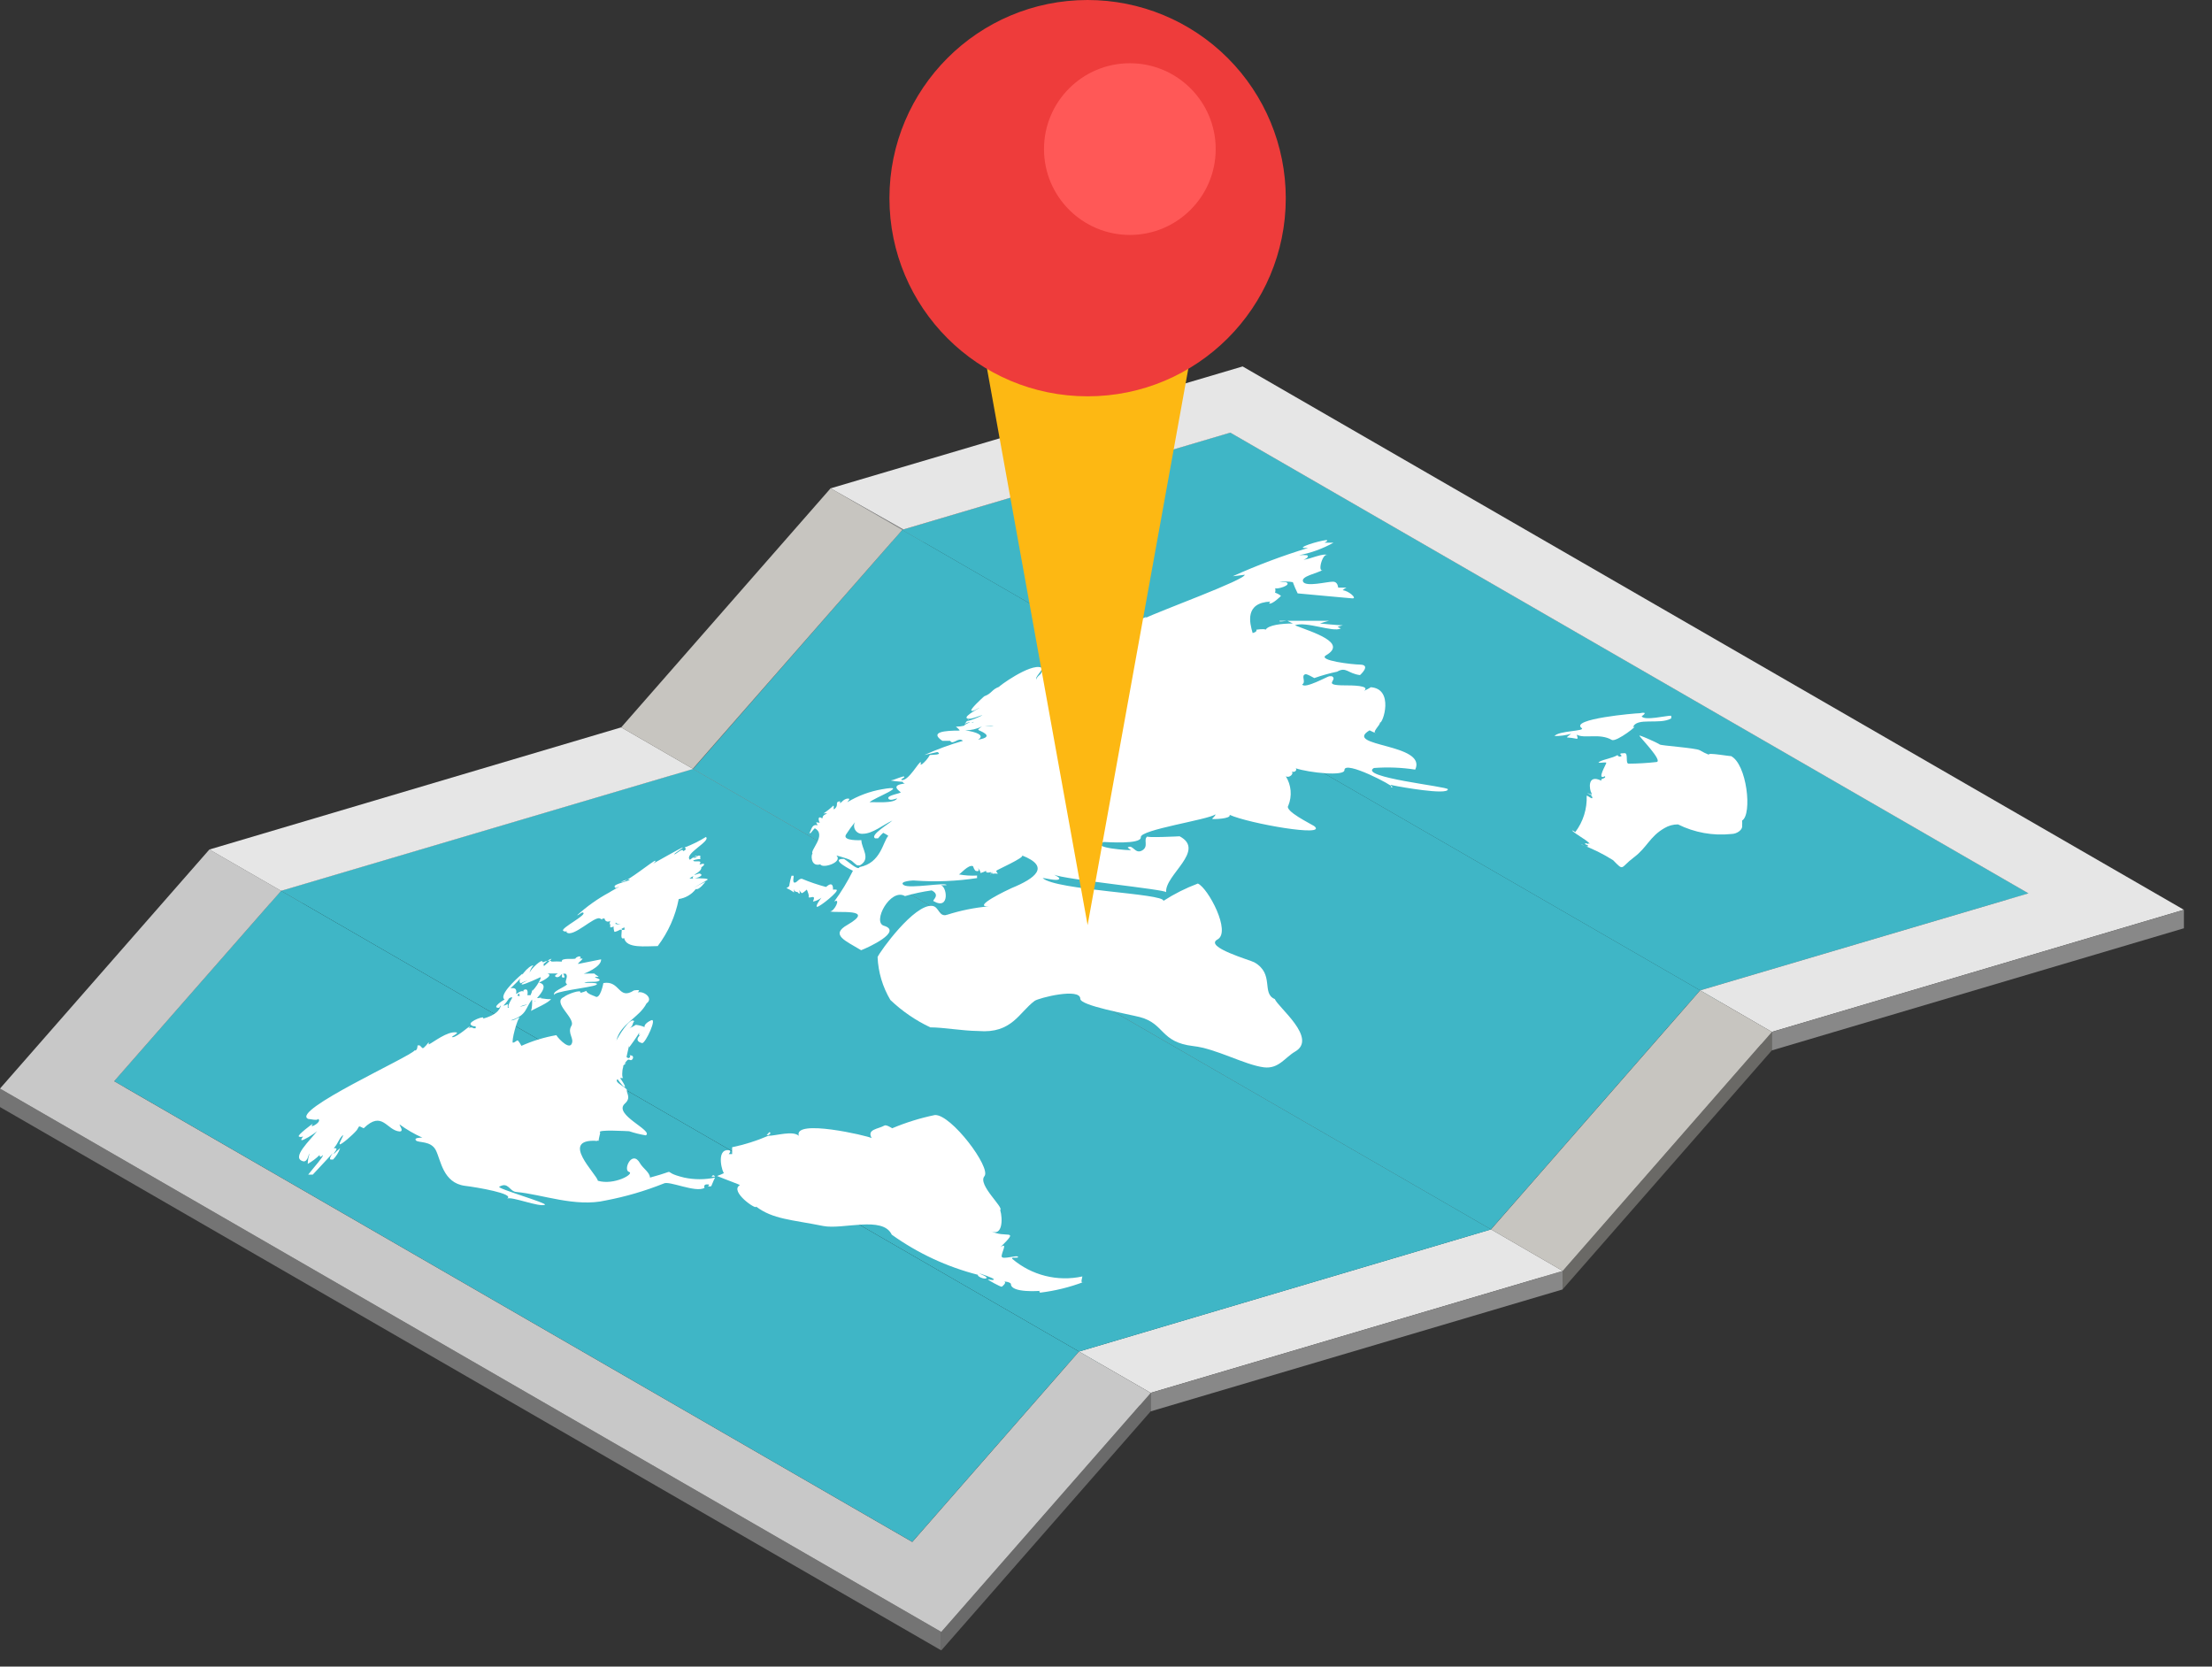 <?xml version="1.0" encoding="UTF-8"?>
<svg width="73px" height="55px" viewBox="0 0 73 55" version="1.1" xmlns="http://www.w3.org/2000/svg" xmlns:xlink="http://www.w3.org/1999/xlink">
    <rect x="0" y="0" width="73" height="55" fill="#333333" stroke="none"/>
    <title>A72BDD32-8FFD-4400-B892-5828F1863730</title>
    <g id="web" stroke="none" stroke-width="1" fill="none" fill-rule="evenodd">
        <g id="home-v4" transform="translate(-310, -2137)" fill-rule="nonzero">
            <g id="Recurso-map" transform="translate(310, 2137)">
                <g id="Group" transform="translate(6.781, 12.055)">
                    <polygon id="Path" fill="#868686" points="23.032 5.417 23.032 6.027 20.629 4.671 20.629 4.061"></polygon>
                    <polygon id="Path" fill="#888888" points="33.821 2.223 33.821 2.833 23.032 6.027 23.032 5.417"></polygon>
                    <polygon id="Path" fill="#6A6966" points="22.995 5.432 22.995 6.042 16.086 13.923 16.086 13.313"></polygon>
                    <polygon id="Path" fill="#74736F" points="16.093 13.321 16.086 13.923 13.72 12.56 13.72 11.949"></polygon>
                    <polygon id="Path" fill="#555552" points="22.995 5.432 22.995 6.042 16.086 13.923 16.093 13.321"></polygon>
                    <polygon id="Path" fill="#868686" points="60.161 17.427 60.161 18.037 33.821 2.833 33.821 2.223"></polygon>
                    <polygon id="Path" fill="#868686" points="2.494 17.344 2.494 17.954 0.128 16.59 0.128 15.98"></polygon>
                    <polygon id="Path" fill="#888888" points="16.093 13.321 16.086 13.923 2.494 17.954 2.494 17.344"></polygon>
                    <polygon id="Path" fill="#74736F" points="42.425 28.517 42.418 29.127 16.086 13.923 16.093 13.321"></polygon>
                    <polygon id="Path" fill="#1D555D" points="42.425 28.517 42.418 29.127 16.086 13.923 16.093 13.321"></polygon>
                    <polygon id="Path" fill="#246973" points="49.327 20.629 49.327 21.239 22.995 6.042 22.995 5.432"></polygon>
                    <polygon id="Path" fill="#3FB6C6" points="49.327 20.629 42.425 28.517 16.093 13.321 22.995 5.432"></polygon>
                    <polygon id="Path" fill="#1B4E55" points="49.327 20.629 49.327 21.239 42.418 29.127 42.425 28.517"></polygon>
                    <polygon id="Path" fill="#74736F" points="44.791 29.888 44.784 30.499 42.418 29.127 42.425 28.517"></polygon>
                    <polygon id="Path" fill="#256B75" points="42.425 28.517 42.418 29.127 28.826 33.158 28.826 32.548"></polygon>
                    <polygon id="Path" fill="#E6E6E6" points="42.425 28.517 44.791 29.888 31.192 33.912 28.826 32.548"></polygon>
                    <polygon id="Path" fill="#3FB6C6" points="42.425 28.517 28.826 32.548 2.494 17.344 16.093 13.321"></polygon>
                    <polygon id="Path" fill="#E6E6E6" points="0.128 15.98 13.72 11.949 16.093 13.321 2.494 17.344"></polygon>
                    <polygon id="Path" fill="#256B75" points="60.161 17.427 60.161 18.037 49.327 21.239 49.327 20.629"></polygon>
                    <polygon id="Path" fill="#3FB6C6" points="60.161 17.427 49.327 20.629 22.995 5.432 33.821 2.223"></polygon>
                    <polygon id="Path" fill="#E6E6E6" points="65.292 17.969 51.692 22 49.327 20.629 60.161 17.427 33.821 2.223 23.032 5.417 20.629 4.061 34.228 0.038"></polygon>
                    <polygon id="Path" fill="#868686" points="51.692 22 51.692 22.61 49.327 21.239 49.327 20.629"></polygon>
                    <polygon id="Path" fill="#888888" points="65.292 17.969 65.292 18.579 51.692 22.61 51.692 22"></polygon>
                    <polygon id="Path" fill="#6A6966" points="51.692 22 51.692 22.61 44.784 30.499 44.791 29.888"></polygon>
                    <polygon id="Path" fill="#C7C5C0" points="51.692 22 44.791 29.888 42.425 28.517 16.093 13.321 13.72 11.949 20.629 4.061 22.995 5.432 16.086 13.313 42.425 28.517 49.327 20.629"></polygon>
                    <polygon id="Path" fill="#246973" points="28.826 32.548 28.826 33.158 2.494 17.954 2.494 17.344"></polygon>
                    <polygon id="Path" fill="#888888" points="44.791 29.888 44.784 30.499 31.192 34.522 31.192 33.912"></polygon>
                    <polygon id="Path" fill="#868686" points="31.192 33.912 31.192 34.522 28.826 33.158 28.826 32.548"></polygon>
                </g>
                <g id="Group" transform="translate(0, 27.877)">
                    <polygon id="Path" fill="#6A6A6A" points="9.275 1.522 9.275 2.132 3.767 8.416 3.767 7.805"></polygon>
                    <polygon id="Path" fill="#3FB6C6" points="35.607 16.726 30.107 23.01 3.767 7.805 9.275 1.522"></polygon>
                    <polygon id="Path" fill="#1B4E55" points="35.607 16.726 35.607 17.336 30.107 23.62 30.107 23.01"></polygon>
                    <polygon id="Path" fill="#1D555D" points="30.107 23.01 30.107 23.62 3.767 8.416 3.767 7.805"></polygon>
                    <polygon id="Path" fill="#747474" points="31.064 25.978 31.064 26.588 0 8.657 0 8.047"></polygon>
                    <polygon id="Path" fill="#6A6A6A" points="37.973 18.09 37.973 18.7 31.064 26.588 31.064 25.978"></polygon>
                    <polygon id="Path" fill="#C8C8C8" points="37.973 18.09 31.064 25.978 0 8.047 6.909 0.158 9.275 1.522 3.767 7.805 30.107 23.01 35.607 16.726"></polygon>
                </g>
                <path d="M25.39,37.362 C25.39,37.362 25.315,37.445 25.3,37.46 L25.353,37.46 C25.428,37.423 25.451,37.385 25.39,37.362 Z" id="Path" fill="#FFFFFF"></path>
                <path d="M24.147,37.829 C24.147,37.829 24.147,37.829 24.147,37.829 C24.147,37.829 24.155,37.822 24.147,37.829 Z" id="Path" fill="#FFFFFF"></path>
                <path d="M23.484,38.832 L23.642,38.832 L23.597,38.832 C23.552,38.756 23.514,38.786 23.484,38.832 Z" id="Path" fill="#FFFFFF"></path>
                <path d="M21.043,32.751 C21.043,32.751 21.096,32.706 21.088,32.684 C21.081,32.661 20.923,32.684 20.923,32.684 C20.403,33.023 20.471,32.345 19.913,32.442 C19.913,32.442 19.808,33.015 19.634,32.879 C19.634,32.879 19.34,32.782 19.355,32.699 C19.29,32.727 19.222,32.75 19.152,32.766 C19.22,32.623 18.692,32.819 18.61,32.902 C18.203,33.083 19.009,33.603 18.858,33.851 C18.708,34.1 18.971,34.273 18.858,34.462 C18.745,34.65 18.323,34.153 18.368,34.16 C17.968,34.229 17.578,34.348 17.208,34.514 C17.208,34.514 17.11,34.334 17.08,34.334 C17.05,34.334 16.997,34.401 16.929,34.409 C16.862,34.416 17.073,33.565 17.163,33.58 C17.058,33.58 16.975,33.686 16.862,33.671 C17.404,33.497 17.329,33.264 17.562,32.985 C17.562,33.121 17.562,33.256 17.525,33.362 C17.585,33.316 18.173,33.068 18.188,32.955 C18.188,33.023 17.69,32.887 17.623,32.955 C17.555,33.023 17.698,33.023 17.668,33.045 C17.638,33.068 17.668,32.97 17.57,33 C17.472,33.03 17.57,33 17.532,33 C17.495,33 17.743,33 17.841,32.947 C17.939,32.895 17.721,32.947 17.713,32.947 C17.705,32.947 18.173,32.503 17.788,32.427 C17.788,32.427 18.308,32.194 18.067,32.126 C18.173,32.126 18.353,32.126 18.399,32.126 C18.444,32.126 18.248,32.194 18.346,32.239 C18.444,32.284 18.527,32.156 18.542,32.141 C18.557,32.126 18.542,32.239 18.542,32.247 C18.708,32.314 18.587,32.141 18.587,32.134 C18.587,32.126 18.625,32.134 18.67,32.134 C18.783,32.247 18.587,32.405 18.715,32.48 C18.67,32.571 18.165,32.729 18.308,32.849 C18.158,32.721 19.514,32.593 19.672,32.503 C19.83,32.412 19.303,32.442 19.28,32.435 C19.401,32.367 19.679,32.435 19.77,32.367 C19.86,32.299 19.612,32.277 19.642,32.239 L19.642,32.239 C19.687,32.239 19.702,32.239 19.747,32.239 C19.792,32.239 19.612,32.149 19.627,32.134 C19.642,32.118 19.258,32.134 19.265,32.134 C19.273,32.134 19.853,31.915 19.838,31.659 L19.084,31.81 C19.032,31.81 19.25,31.651 19.22,31.636 C19.175,31.631 19.129,31.631 19.084,31.636 L19.084,31.636 C19.084,31.636 19.175,31.636 19.16,31.584 C19.145,31.531 19.009,31.584 18.994,31.629 C18.979,31.674 18.504,31.591 18.542,31.734 C18.431,31.727 18.321,31.727 18.21,31.734 C18.075,31.629 17.766,31.832 17.834,31.862 C17.901,31.892 18.082,31.644 18.203,31.644 C18.125,31.732 18.039,31.812 17.947,31.885 C17.947,31.885 17.947,31.757 17.886,31.719 C17.826,31.682 17.382,32.096 17.479,32.179 C17.577,32.262 17.585,32.179 17.608,32.179 L17.608,32.179 C17.329,32.292 17.562,31.862 17.608,31.862 C17.472,31.825 17.012,32.352 17.186,32.45 C17.26,32.409 17.338,32.376 17.419,32.352 C17.419,32.352 17.163,32.465 17.223,32.488 C17.284,32.51 17.841,32.247 17.841,32.247 L17.841,32.292 C17.776,32.443 17.684,32.58 17.57,32.699 C17.57,32.699 17.57,32.653 17.57,32.653 C17.558,32.719 17.538,32.782 17.51,32.842 L17.404,32.842 C17.404,32.842 17.464,32.571 17.276,32.676 L17.276,32.721 C17.193,32.668 17.05,32.804 17.035,32.804 C17.02,32.804 17.118,32.563 16.847,32.616 C16.922,32.54 17.284,32.224 17.238,32.134 C17.238,32.134 16.485,32.766 16.628,32.962 C16.673,33.038 16.832,32.925 16.854,32.917 C16.877,32.91 16.892,32.917 16.907,32.917 C16.922,32.917 16.711,33.211 16.801,33.256 L16.801,33.256 L16.756,33.256 C16.756,33.256 16.756,33.136 16.756,33.136 C16.756,33.136 16.651,33.188 16.613,33.188 C16.684,33.115 16.747,33.034 16.801,32.947 C16.764,32.879 16.274,33.203 16.395,33.249 C16.515,33.294 16.485,33.188 16.53,33.188 C16.477,33.354 16.349,33.505 15.935,33.618 C16.063,33.482 15.445,33.708 15.536,33.814 C15.626,33.919 15.732,33.814 15.694,33.934 L15.634,33.934 C15.582,33.898 15.512,33.898 15.46,33.934 C15.46,33.934 15.513,33.874 15.505,33.866 C15.498,33.859 15.091,34.213 14.948,34.228 C14.805,34.243 15.174,34.092 15.061,34.07 C14.76,34.025 14.308,34.394 14.149,34.469 C14.149,34.469 14.149,34.469 14.149,34.469 C14.149,34.469 14.149,34.394 14.149,34.394 C14.149,34.394 13.984,34.612 13.946,34.59 C13.908,34.567 13.871,34.507 13.848,34.499 L13.78,34.499 C13.78,34.499 13.78,34.688 13.682,34.665 C13.584,34.642 13.682,34.665 13.682,34.665 C13.554,34.868 9.568,36.662 10.171,36.925 C10.216,36.925 10.488,36.993 10.495,36.925 C10.616,36.993 10.397,37.136 10.322,37.159 C10.247,37.182 10.322,37.091 10.322,37.084 C10.322,37.076 9.795,37.468 9.862,37.505 C9.93,37.543 9.983,37.505 9.998,37.505 C10.013,37.505 9.915,37.603 9.953,37.626 C9.99,37.649 10.352,37.438 10.465,37.325 C10.269,37.603 9.561,38.229 10.021,38.327 C10.164,38.327 10.171,38.101 10.216,38.071 C10.179,38.18 10.158,38.294 10.156,38.41 C10.299,38.33 10.431,38.231 10.548,38.116 C10.548,38.229 10.608,38.161 10.661,38.116 C10.661,38.191 10.39,38.485 10.171,38.764 L10.322,38.764 C10.601,38.462 10.91,38.138 10.97,38.063 C11.03,37.988 10.819,38.259 10.917,38.266 L10.992,38.266 C11.096,38.159 11.176,38.031 11.226,37.89 C11.226,37.89 11.226,37.89 11.226,37.89 C11.152,37.951 11.081,38.016 11.015,38.086 C11.015,38.025 11.218,37.875 11.015,37.89 C11.166,37.732 11.181,37.573 11.324,37.453 C11.324,37.521 11.181,37.724 11.211,37.762 C11.241,37.799 11.64,37.46 11.776,37.295 L11.776,37.295 C11.776,37.295 11.829,37.204 11.844,37.182 C11.859,37.159 11.897,37.182 12.002,37.234 C12.62,36.632 12.755,37.302 13.185,37.34 C13.343,37.34 13.185,37.151 13.185,37.106 C13.42,37.278 13.673,37.424 13.938,37.543 C13.878,37.543 13.652,37.543 13.727,37.634 C13.803,37.724 14.217,37.634 14.383,37.958 C14.549,38.282 14.616,39.035 15.34,39.133 C15.724,39.178 17.012,39.397 16.734,39.555 C16.877,39.472 17.803,39.849 17.984,39.758 L17.984,39.758 C18.075,39.705 16.372,39.216 16.477,39.163 C16.779,38.99 16.809,39.314 17.035,39.336 C17.894,39.412 18.986,39.849 19.996,39.615 C20.648,39.491 21.286,39.304 21.902,39.058 C22.075,38.952 22.957,39.374 23.251,39.201 C23.251,39.201 23.19,39.065 23.371,39.088 C23.439,39.088 23.371,39.133 23.371,39.148 C23.371,39.163 23.462,39.148 23.469,39.148 C23.477,39.148 23.545,38.96 23.597,38.862 C23.262,38.933 22.915,38.933 22.58,38.862 C21.699,38.651 22.52,38.575 21.45,38.862 C21.45,38.696 21.216,38.553 21.126,38.395 C20.862,37.92 20.553,38.613 20.757,38.673 C20.96,38.734 20.267,39.125 19.732,38.967 C19.687,38.741 18.451,37.581 19.687,37.649 C19.708,37.638 19.733,37.638 19.755,37.649 C19.755,37.581 19.808,37.408 19.808,37.377 C19.657,37.264 20.727,37.332 20.764,37.332 C20.944,37.392 21.128,37.437 21.314,37.468 C21.578,37.31 20.222,36.782 20.621,36.421 C20.84,36.225 20.666,36.074 20.689,35.984 C20.712,35.893 20.237,35.72 20.38,35.614 C20.38,35.614 20.553,35.863 20.614,35.871 C20.674,35.878 20.486,35.599 20.463,35.577 L20.568,35.577 C20.523,35.577 20.523,35.336 20.568,35.208 L20.568,35.208 L20.568,35.17 C20.568,35.17 20.636,35.095 20.666,35.095 C20.65,35.087 20.631,35.087 20.614,35.095 C20.704,34.982 20.719,34.944 20.795,34.982 C20.87,35.019 20.953,34.853 20.832,34.831 C20.712,34.808 20.832,34.831 20.787,34.891 C20.742,34.951 20.697,34.891 20.682,34.891 C20.666,34.891 20.742,34.612 20.757,34.507 C20.757,34.507 20.757,34.552 20.757,34.567 C20.757,34.582 21.081,34.13 21.088,34.085 C21.096,34.04 21.088,34.16 21.088,34.168 C21.088,34.175 21.194,34.108 21.194,34.1 C21.194,34.092 20.847,34.341 21.194,34.424 C21.307,34.424 21.699,33.573 21.488,33.671 C21.277,33.768 21.254,33.874 21.277,33.897 C21.183,33.856 21.084,33.831 20.983,33.821 C20.905,33.873 20.822,33.916 20.734,33.949 L20.734,33.949 C20.908,33.882 20.855,33.784 20.93,33.701 C20.795,33.542 20.38,34.251 20.342,34.341 C20.471,33.784 21.096,33.588 21.337,33.113 C21.578,32.947 21.247,32.691 21.043,32.751 Z M17.155,32.751 C17.135,32.789 17.135,32.834 17.155,32.872 C17.005,32.864 17.103,32.812 17.155,32.774 L17.155,32.751 Z M17.155,33.226 C17.232,33.183 17.317,33.158 17.404,33.151 C17.313,33.184 17.22,33.212 17.125,33.234 L17.155,33.226 Z" id="Shape" fill="#FFFFFF"></path>
                <path d="" id="Path" fill="#FFFFFF"></path>
                <path d="" id="Path" fill="#FFFFFF"></path>
                <path d="" id="Path" fill="#FFFFFF"></path>
                <path d="" id="Path" fill="#FFFFFF"></path>
                <path d="" id="Path" fill="#FFFFFF"></path>
                <path d="M12.921,37.106 L12.921,37.106 C12.921,37.106 12.906,37.031 12.921,37.106 Z" id="Path" fill="#FFFFFF"></path>
                <path d="M19.74,37.626 C19.74,37.626 19.679,37.626 19.642,37.626 C19.604,37.626 19.687,37.671 19.74,37.626 Z" id="Path" fill="#FFFFFF"></path>
                <path d="M19.386,32.653 L19.386,32.653 L19.386,32.653 C19.386,32.653 19.401,32.661 19.386,32.653 Z" id="Path" fill="#FFFFFF"></path>
                <path d="M29.444,37.234 C29.444,37.234 29.248,37.106 29.188,37.144 C28.977,37.264 28.6,37.264 28.766,37.558 C28.638,37.483 26.182,36.91 26.362,37.483 C26.166,37.302 25.609,37.483 25.353,37.483 C24.97,37.649 24.571,37.775 24.162,37.86 C24.162,37.897 24.162,38.108 24.162,38.086 L24.049,38.086 C24.049,38.086 24.162,37.965 24.049,37.958 C23.597,37.912 23.861,38.771 23.899,38.711 C23.823,38.749 23.745,38.782 23.665,38.809 C23.899,38.907 24.418,39.095 24.418,39.11 C24.057,39.314 24.984,39.954 24.953,39.818 C25.511,40.24 26.121,40.248 27.168,40.459 C27.816,40.587 29.135,40.112 29.429,40.745 C30.288,41.36 31.254,41.809 32.277,42.071 C32.232,42.116 32.48,42.229 32.548,42.184 C32.616,42.139 32.367,42.056 32.307,42.018 L32.307,42.018 C32.307,42.018 32.812,42.177 32.797,42.222 C32.782,42.267 32.653,42.222 32.608,42.222 C32.563,42.222 33.03,42.478 33.06,42.463 C33.09,42.448 33.211,42.335 33.158,42.305 C33.105,42.275 33.347,42.305 33.362,42.373 C33.362,42.682 34.341,42.599 34.341,42.599 L34.386,42.599 C34.334,42.599 34.258,42.599 34.326,42.659 C34.818,42.6 35.302,42.481 35.765,42.305 L35.765,42.305 C35.629,42.388 35.727,42.139 35.72,42.124 C34.901,42.303 34.045,42.088 33.407,41.544 C33.354,41.461 33.618,41.544 33.595,41.476 C33.573,41.408 33.098,41.574 33.06,41.476 C33.023,41.378 33.286,40.964 33.015,41.16 C33.686,40.497 33.173,40.903 32.676,40.61 C33.09,40.851 33.098,40.218 33.008,39.932 C33.008,39.932 33.008,39.932 33.008,39.932 C33.143,39.856 32.254,39.095 32.488,38.816 C32.721,38.538 31.388,36.767 30.853,36.797 C30.37,36.896 29.898,37.043 29.444,37.234 L29.444,37.234 Z" id="Shape" fill="#FFFFFF"></path>
                <path d="M23.281,29.097 C23.146,29.16 23.015,29.23 22.889,29.308 C23.062,29.195 23.085,29.188 23.334,29.045 C23.439,28.984 23.123,28.984 22.912,28.984 C22.995,28.984 23.273,28.886 23.085,28.826 C23.047,28.826 22.957,28.871 22.919,28.871 C22.882,28.871 23.1,28.781 23.138,28.675 C23.175,28.57 23.085,28.675 23.07,28.675 C23.055,28.675 23.221,28.592 23.236,28.532 C23.251,28.472 23.108,28.532 23.085,28.532 C23.19,28.366 22.979,28.449 22.897,28.419 C22.814,28.389 23.032,28.344 23.115,28.351 C23.106,28.317 23.106,28.28 23.115,28.246 C23.002,28.201 23.002,28.321 22.897,28.306 C22.791,28.291 23.04,28.261 23.002,28.238 C22.964,28.216 22.784,28.366 22.768,28.374 C22.558,28.178 23.477,27.756 23.296,27.621 C23.074,27.758 22.839,27.875 22.595,27.967 C22.595,27.967 22.701,28.035 22.542,28.088 C22.542,27.96 22.301,28.201 22.256,28.193 C22.211,28.186 22.558,27.982 22.535,27.967 C22.512,27.952 21.586,28.487 21.563,28.495 C21.54,28.502 21.661,28.427 21.623,28.404 C21.586,28.382 20.682,29.112 20.546,29.097 C20.546,29.097 20.448,29.097 20.486,29.097 C20.523,29.097 20.704,28.999 20.787,29.029 C20.727,29.09 20.252,29.173 20.282,29.263 C20.312,29.353 20.388,29.263 20.418,29.263 C20.448,29.263 20.132,29.429 20.109,29.451 C19.725,29.658 19.368,29.911 19.047,30.205 C19.099,30.205 19.19,30.099 19.235,30.114 C19.423,30.175 18.482,30.634 18.587,30.717 C18.692,30.8 18.828,30.649 18.866,30.642 C18.903,30.634 18.655,30.725 18.7,30.77 C18.918,30.951 19.619,30.22 19.8,30.31 C19.981,30.401 19.762,30.31 19.951,30.31 C19.954,30.353 19.981,30.391 20.021,30.407 C20.061,30.423 20.107,30.414 20.139,30.386 C20.139,30.386 20.079,30.619 20.139,30.468 C20.139,30.468 20.139,30.604 20.139,30.604 C20.232,30.609 20.312,30.539 20.32,30.446 C20.387,30.511 20.494,30.511 20.561,30.446 L20.561,30.446 C20.495,30.504 20.402,30.521 20.32,30.491 C20.199,30.491 20.267,30.725 20.275,30.747 C20.282,30.77 20.448,30.702 20.523,30.642 C20.523,30.792 20.455,31.026 20.599,30.958 C20.666,31.312 21.314,31.222 21.706,31.222 C22.052,30.764 22.29,30.233 22.399,29.67 C22.624,29.637 22.826,29.518 22.964,29.338 C23.077,29.384 23.281,29.097 23.281,29.097 Z M22.889,28.909 C22.889,28.909 22.821,28.977 22.889,28.992 L22.753,28.992 C22.794,28.958 22.84,28.93 22.889,28.909 Z M20.606,30.687 L20.463,30.687 C20.507,30.653 20.555,30.626 20.606,30.604 C20.606,30.604 20.614,30.649 20.606,30.687 L20.606,30.687 Z" id="Shape" fill="#FFFFFF"></path>
                <path d="M23.138,28.412 C23.138,28.412 23.138,28.412 23.138,28.412 C23.138,28.412 23.13,28.412 23.138,28.412 Z" id="Path" fill="#FFFFFF"></path>
                <path d="M26.204,29.451 C26.204,29.451 26.204,29.353 26.204,29.338 C26.204,29.323 26.204,29.429 26.295,29.436 C26.385,29.444 26.295,29.361 26.295,29.346 C26.295,29.331 26.295,29.474 26.295,29.489 C26.295,29.504 26.295,29.414 26.295,29.406 C26.295,29.399 26.34,29.482 26.377,29.489 C26.415,29.497 26.377,29.376 26.377,29.376 C26.377,29.376 26.438,29.466 26.46,29.474 C26.483,29.482 26.603,29.384 26.618,29.361 C26.634,29.338 26.739,29.64 26.671,29.602 C26.732,29.64 26.754,29.602 26.829,29.602 C26.905,29.602 26.829,29.745 26.829,29.753 C26.932,29.734 27.027,29.69 27.108,29.625 C27.108,29.625 26.89,29.911 26.965,29.926 C27.04,29.941 27.718,29.399 27.605,29.361 C27.568,29.353 27.53,29.353 27.492,29.361 C27.492,29.278 27.492,29.067 27.259,29.271 C26.987,29.198 26.72,29.108 26.46,28.999 C26.347,28.999 26.302,29.135 26.219,29.127 C26.136,29.12 26.219,28.886 26.182,28.901 L26.121,28.901 C26.093,28.995 26.07,29.091 26.053,29.188 C26.053,29.233 26.053,29.255 25.955,29.308 C26.129,29.384 26.189,29.451 26.204,29.451 Z" id="Path" fill="#FFFFFF"></path>
                <path d="M44.452,19.401 L44.452,19.401 C44.452,19.401 44.452,19.393 44.452,19.401 Z" id="Path" fill="#FFFFFF"></path>
                <path d="M45.537,23.846 C45.635,23.899 46.027,22.716 45.221,22.678 C45.281,22.678 45.01,22.799 45.017,22.799 C45.243,22.618 44.588,22.618 44.399,22.618 C43.586,22.618 44.181,22.445 43.955,22.316 L43.872,22.316 C43.819,22.316 43.058,22.746 42.975,22.588 C43.118,22.505 42.915,22.286 43.088,22.249 C43.149,22.249 43.292,22.332 43.375,22.377 C43.621,22.29 43.872,22.219 44.128,22.166 C44.429,21.992 44.475,22.226 44.882,22.279 C44.882,22.279 45.266,21.94 44.882,21.932 C44.648,21.932 43.458,21.797 43.766,21.623 C44.475,21.209 43.337,20.87 42.734,20.636 C43.088,20.493 44.008,20.877 44.241,20.742 C44.279,20.742 44.158,20.704 44.143,20.689 C44.199,20.666 44.257,20.648 44.316,20.636 C44.173,20.636 43.638,20.584 43.563,20.576 C43.662,20.541 43.762,20.51 43.864,20.486 C43.864,20.486 42.267,20.486 42.229,20.486 L42.229,20.486 C42.177,20.538 42.44,20.486 42.471,20.486 C42.501,20.486 42.471,20.486 42.666,20.576 C42.29,20.576 41.86,20.629 41.77,20.779 C41.71,20.742 41.468,20.779 41.499,20.779 C41.529,20.779 41.672,20.779 41.687,20.779 C41.702,20.779 41.468,20.779 41.461,20.779 C41.453,20.779 41.521,20.84 41.34,20.892 C41.242,20.561 41.069,19.89 41.928,19.853 C41.907,19.867 41.891,19.889 41.883,19.913 C41.973,19.966 42.282,19.664 42.275,19.664 C42.216,19.617 42.15,19.582 42.079,19.559 C42.095,19.507 42.095,19.452 42.079,19.401 C42.079,19.476 42.674,19.31 42.44,19.212 C42.395,19.212 42.275,19.212 42.214,19.212 C42.364,19.185 42.517,19.185 42.666,19.212 C42.712,19.338 42.765,19.462 42.825,19.582 C42.825,19.582 44.686,19.755 44.64,19.747 C44.791,19.747 44.512,19.499 44.309,19.476 C44.347,19.442 44.39,19.414 44.437,19.393 C44.377,19.393 44.181,19.393 44.166,19.393 C44.151,19.393 44.166,19.19 43.977,19.197 L43.977,19.197 C43.789,19.197 43.096,19.378 43.005,19.197 C42.915,19.016 43.465,18.926 43.661,18.805 C43.458,18.926 43.661,18.165 43.834,18.338 C43.729,18.203 43.164,18.489 43.013,18.466 C43.073,18.466 43.224,18.368 43.134,18.323 C43.046,18.315 42.958,18.315 42.87,18.323 C42.87,18.323 42.945,18.323 42.87,18.323 C43.269,18.247 43.653,18.107 44.008,17.909 C44.008,17.909 43.751,17.909 43.721,17.909 C43.691,17.909 43.849,17.849 43.789,17.826 C43.729,17.803 42.945,18.007 42.998,18.082 L43.171,18.082 C42.323,18.34 41.493,18.652 40.685,19.016 C40.685,19.016 41.092,18.971 41.077,18.964 C41.129,19.122 38.266,20.162 37.784,20.403 C37.784,20.403 37.845,20.358 37.845,20.35 L37.845,20.35 C37.66,20.427 37.481,20.517 37.31,20.621 C37.339,20.628 37.37,20.628 37.4,20.621 C37.4,20.621 37.272,20.697 37.287,20.712 C37.302,20.727 37.573,20.666 37.581,20.666 C37.408,20.787 37.121,20.862 36.827,21.028 C36.827,21.028 36.971,21.081 37.008,21.096 C36.88,21.134 35.418,21.367 35.562,21.533 C35.562,21.533 35.735,21.533 35.78,21.533 C35.268,21.631 34.861,22.113 34.477,22.136 C34.477,22.136 34.605,22.053 34.56,22.03 C34.514,22.008 34.334,22.226 34.341,22.234 C34.349,22.241 34.439,22.234 34.454,22.181 C34.469,22.128 34.13,22.392 34.213,22.437 C34.1,22.369 34.484,22.075 34.364,22.03 C33.995,21.879 32.91,22.686 32.977,22.663 C32.714,22.761 32.744,22.882 32.48,22.979 C32.427,23.025 31.998,23.416 32.058,23.454 C32.118,23.492 32.284,23.364 32.322,23.356 C32.36,23.349 31.81,23.627 31.908,23.703 C32.005,23.778 32.39,23.59 32.42,23.605 C32.252,23.691 32.075,23.759 31.892,23.808 C31.892,23.808 31.975,23.755 31.968,23.74 C31.96,23.725 31.81,23.929 31.825,23.906 C31.84,23.884 31.915,23.846 31.998,23.831 C32.081,23.816 31.795,23.914 31.832,23.944 L31.832,23.944 C31.739,23.968 31.642,23.981 31.546,23.982 C31.606,24.027 31.697,24.11 31.659,24.11 L31.659,24.11 C31.177,24.11 30.664,24.155 31.101,24.449 L31.358,24.449 C31.448,24.607 31.629,24.305 31.779,24.449 C31.345,24.574 30.919,24.73 30.506,24.916 L30.936,24.818 C31.124,24.916 30.747,24.908 30.687,24.916 C30.62,25.035 30.53,25.139 30.423,25.225 C30.303,25.225 30.423,25.225 30.386,25.157 C30.348,25.089 29.971,25.812 29.745,25.737 C29.745,25.684 29.858,25.677 29.843,25.632 C29.828,25.586 29.504,25.745 29.414,25.752 C29.323,25.76 29.821,25.812 29.798,25.797 C29.775,25.782 29.798,25.85 29.866,25.858 C29.353,25.91 29.692,26.106 29.723,26.144 C29.753,26.182 29.271,26.242 29.316,26.347 C29.361,26.453 29.572,26.347 29.61,26.347 C29.504,26.528 28.909,26.46 28.698,26.475 C28.818,26.34 30.077,25.873 29.112,26.046 C28.705,26.116 28.314,26.261 27.96,26.475 C27.96,26.475 28.05,26.37 28.027,26.362 C27.892,26.31 27.741,26.505 27.726,26.513 L27.726,26.445 C27.575,26.445 27.636,26.551 27.613,26.588 L27.613,26.588 C27.613,26.588 27.613,26.634 27.545,26.694 C27.477,26.754 27.545,26.588 27.5,26.588 C27.4,26.683 27.291,26.769 27.176,26.845 C27.216,26.837 27.257,26.837 27.297,26.845 C27.153,26.912 27.161,26.927 27.138,27.01 C26.965,26.89 27.018,27.101 27.055,27.153 C26.852,27.116 26.965,27.153 26.98,27.236 C26.784,27.184 26.784,27.395 26.709,27.492 L26.754,27.492 C26.754,27.492 26.86,27.357 26.89,27.334 C27.304,27.56 26.694,28.088 26.822,28.178 C26.769,28.14 26.724,28.623 27.071,28.525 C27.146,28.675 27.824,28.457 27.605,28.231 C28.216,28.404 28.05,28.389 28.284,28.555 C28.316,28.561 28.349,28.561 28.382,28.555 C28.758,28.336 28.427,27.997 28.427,27.726 C28.427,27.726 27.779,27.764 27.922,27.538 C28.012,27.397 28.11,27.261 28.216,27.131 C28.17,27.217 28.177,27.322 28.232,27.402 C28.287,27.483 28.382,27.526 28.479,27.515 C28.796,27.515 29.142,27.221 29.451,27.078 C29.338,27.184 28.698,27.56 28.879,27.666 L28.977,27.666 C28.977,27.666 29.158,27.44 29.165,27.492 C29.218,27.518 29.268,27.548 29.316,27.583 C29.135,27.779 29.075,28.479 28.366,28.615 C28.321,28.766 27.907,28.344 27.839,28.344 C27.357,28.344 28.14,28.736 28.148,28.736 C27.972,29.092 27.765,29.432 27.53,29.753 C27.764,29.617 27.53,30.084 27.395,30.077 C27.59,30.145 28.939,29.956 27.967,30.521 C27.379,30.853 27.914,31.049 28.419,31.358 C28.66,31.267 29.798,30.74 29.173,30.551 C28.773,30.438 29.384,29.293 29.866,29.572 C30.155,29.488 30.449,29.425 30.747,29.384 C31.056,29.542 30.747,29.715 30.808,29.738 C31.365,30.062 31.252,29.203 31.026,29.21 C31.096,29.216 31.167,29.216 31.237,29.21 C31.237,29.105 30.024,29.338 29.828,29.21 C29.632,29.082 30.167,29.045 30.197,29.06 C30.881,29.109 31.569,29.081 32.247,28.977 C32.241,28.949 32.241,28.921 32.247,28.894 C32.045,28.905 31.843,28.893 31.644,28.856 C31.689,28.856 31.96,28.517 32.111,28.585 C32.111,28.585 32.156,28.728 32.209,28.743 C32.375,28.781 32.262,28.638 32.262,28.645 C32.317,28.684 32.352,28.744 32.36,28.811 C32.425,28.793 32.488,28.767 32.548,28.736 C32.548,28.736 32.495,28.834 32.699,28.781 C32.699,28.781 32.699,28.879 32.699,28.886 C32.699,28.894 32.699,28.811 32.751,28.758 C32.804,28.705 32.706,28.758 32.751,28.834 C32.811,28.826 32.872,28.826 32.932,28.834 C32.932,28.834 32.872,28.758 32.879,28.736 C32.887,28.713 33.836,28.291 33.731,28.231 C34.673,28.6 34.175,28.984 33.384,29.308 C33.264,29.361 32.043,29.941 32.631,29.911 C32.162,29.953 31.7,30.046 31.252,30.19 C30.981,30.273 30.996,29.926 30.77,29.896 C30.175,29.821 29.037,31.403 28.962,31.584 C28.983,32.083 29.128,32.57 29.384,33 C29.772,33.37 30.217,33.675 30.702,33.904 C31.139,33.904 31.727,34.017 32.292,34.025 C33.399,34.115 33.633,33.407 34.145,33.03 C34.281,32.932 35.652,32.586 35.652,32.962 C35.652,33.188 37.242,33.467 37.618,33.565 C38.447,33.784 38.282,34.394 39.382,34.522 C40.135,34.605 41.069,35.14 41.71,35.223 C42.199,35.283 42.403,34.899 42.742,34.703 C43.495,34.266 42.177,33.241 42.071,32.97 C41.619,32.782 42.071,32.141 41.393,31.757 C41.28,31.689 39.721,31.252 40.18,31.003 C40.64,30.755 39.871,29.308 39.532,29.158 C39.134,29.307 38.752,29.499 38.395,29.73 C38.432,29.482 34.853,29.384 34.409,28.977 C34.507,28.977 34.846,29.075 34.936,29.022 C35.027,28.969 34.816,28.894 34.786,28.864 C35.095,29.022 38.477,29.353 38.485,29.444 C38.432,28.879 39.811,28.065 38.929,27.598 C38.975,27.598 37.747,27.658 37.875,27.598 C37.709,27.696 37.927,27.929 37.694,28.065 C37.46,28.201 37.392,27.862 37.227,27.96 C37.182,27.96 37.325,28.05 37.325,28.058 C37.325,28.065 35.946,27.99 36.421,27.786 C36.503,27.786 37.671,27.877 37.649,27.628 C37.626,27.379 39.864,27.055 40.112,26.875 C40.112,26.935 39.992,27.01 40.007,27.025 C40.022,27.04 40.647,27.025 40.579,26.89 C41.205,27.176 43.864,27.643 43.367,27.259 C43.254,27.184 42.38,26.762 42.516,26.588 C42.647,26.27 42.616,25.908 42.433,25.616 C42.553,25.692 42.712,25.526 42.629,25.466 C42.764,25.503 42.81,25.383 42.757,25.353 C43.209,25.503 44.377,25.624 44.369,25.413 C44.369,25.074 46.012,25.94 45.951,25.978 C45.891,26.016 45.906,25.91 45.899,25.903 L46.125,25.948 C46.125,25.948 47.79,26.257 47.782,26.046 C47.782,25.955 44.814,25.654 45.341,25.345 C45.796,25.31 46.254,25.328 46.705,25.398 C47.112,24.532 44.294,24.645 45.198,24.102 C45.269,24.139 45.342,24.171 45.416,24.2 C45.243,24.185 45.575,23.906 45.537,23.846 Z M32.103,23.846 L32.058,23.846 C32.126,23.831 32.171,23.801 32.103,23.846 Z M32.277,24.411 C32.518,24.268 32.224,24.155 31.855,24.102 C32.045,24.102 32.234,24.058 32.405,23.974 C32.405,23.974 32.269,24.064 32.284,24.087 C32.299,24.11 32.902,24.305 32.277,24.411 L32.277,24.411 Z M32.42,23.966 C32.542,23.946 32.667,23.946 32.789,23.966 C32.729,23.982 32.533,23.936 32.397,23.966 L32.42,23.966 Z" id="Shape" fill="#FFFFFF"></path>
                <path d="M43.412,22.339 L43.36,22.339 C43.36,22.339 43.352,22.339 43.412,22.339 Z" id="Path" fill="#FFFFFF"></path>
                <path d="" id="Path" fill="#FFFFFF"></path>
                <path d="M32.345,28.818 L32.345,28.818 C32.345,28.818 32.337,28.811 32.345,28.818 Z" id="Path" fill="#FFFFFF"></path>
                <path d="M32.94,28.834 C32.94,28.834 32.94,28.834 32.94,28.834 C32.94,28.834 32.962,28.841 32.94,28.834 Z" id="Path" fill="#FFFFFF"></path>
                <path d="M54.179,23.635 C54.179,23.635 54.442,23.469 54.111,23.537 C54.111,23.537 54.111,23.537 54.111,23.537 C53.968,23.537 51.798,23.725 52.197,24.027 C52.34,24.132 51.444,24.11 51.301,24.29 C51.301,24.29 51.301,24.29 51.301,24.29 C51.487,24.292 51.672,24.267 51.851,24.215 C51.798,24.26 51.708,24.313 51.715,24.336 C51.824,24.344 51.932,24.359 52.039,24.381 C52.092,24.381 52.039,24.283 52.039,24.245 C52.288,24.388 52.792,24.185 53.192,24.418 C53.35,24.501 54.149,23.861 53.892,24.004 C54.005,23.658 54.766,23.929 55.151,23.71 C55.158,23.681 55.158,23.65 55.151,23.62 C55.038,23.605 54.247,23.801 54.179,23.635 Z" id="Path" fill="#FFFFFF"></path>
                <path d="M56.416,24.916 C56.304,24.872 56.196,24.819 56.092,24.758 C55.957,24.682 54.812,24.607 54.774,24.569 C54.736,24.532 54.134,24.26 54.103,24.275 C54.073,24.29 54.932,25.149 54.653,25.149 C54.353,25.182 54.051,25.2 53.749,25.202 C53.629,25.202 53.749,24.848 53.614,24.855 L53.493,24.863 C53.418,24.901 53.568,24.931 53.493,24.961 C53.418,24.991 53.373,24.923 53.388,24.916 C53.192,25.029 52.943,25.051 52.792,25.134 C52.642,25.217 53.003,25.134 53.011,25.172 C53.018,25.21 52.672,25.767 52.966,25.616 C53.018,25.707 52.792,25.677 52.853,25.767 C52.355,25.518 52.461,26.091 52.521,26.174 C52.582,26.257 52.408,26.174 52.386,26.174 C52.363,26.174 52.536,26.242 52.551,26.257 C52.446,26.257 52.551,26.257 52.551,26.325 C52.551,26.392 52.408,26.257 52.363,26.257 C52.381,26.69 52.248,27.116 51.986,27.462 C51.986,27.462 51.903,27.395 51.881,27.41 C52.024,27.545 52.303,27.688 52.423,27.801 C52.544,27.914 52.423,27.801 52.423,27.839 C52.423,27.877 52.333,27.801 52.31,27.839 C52.288,27.877 52.461,27.892 52.401,27.929 C52.34,27.967 52.212,27.854 52.182,27.869 C52.551,28.004 52.905,28.178 53.237,28.389 C53.606,28.766 53.463,28.638 53.915,28.299 C54.367,27.96 54.435,27.613 54.932,27.327 C55.067,27.247 55.22,27.205 55.377,27.206 C55.92,27.476 56.529,27.586 57.132,27.523 C57.336,27.523 57.516,27.372 57.494,27.251 C57.497,27.194 57.497,27.136 57.494,27.078 C57.833,26.875 57.652,25.202 57.117,24.946 C57.26,24.991 56.228,24.803 56.416,24.916 Z" id="Path" fill="#FFFFFF"></path>
                <path d="M35.893,12.318 L35.893,12.318 C34.709,12.323 33.538,12.066 32.465,11.565 L35.893,30.529 L39.329,11.542 C38.255,12.051 37.081,12.315 35.893,12.318 Z" id="Path" fill="#FDB813"></path>
                <path d="M35.893,0 C32.281,0 29.353,2.928 29.353,6.54 C29.353,10.152 32.281,13.079 35.893,13.079 C39.505,13.079 42.433,10.152 42.433,6.54 C42.433,4.805 41.744,3.142 40.517,1.915 C39.291,0.689 37.628,0 35.893,0 Z" id="Path" fill="#EE3C3B"></path>
                <path d="M37.287,2.087 C35.722,2.087 34.454,3.355 34.454,4.92 C34.454,6.484 35.722,7.753 37.287,7.753 C38.852,7.753 40.12,6.484 40.12,4.92 C40.12,3.355 38.852,2.087 37.287,2.087 L37.287,2.087 Z" id="Path" fill="#FF5857"></path>
            </g>
        </g>
    </g>
</svg>